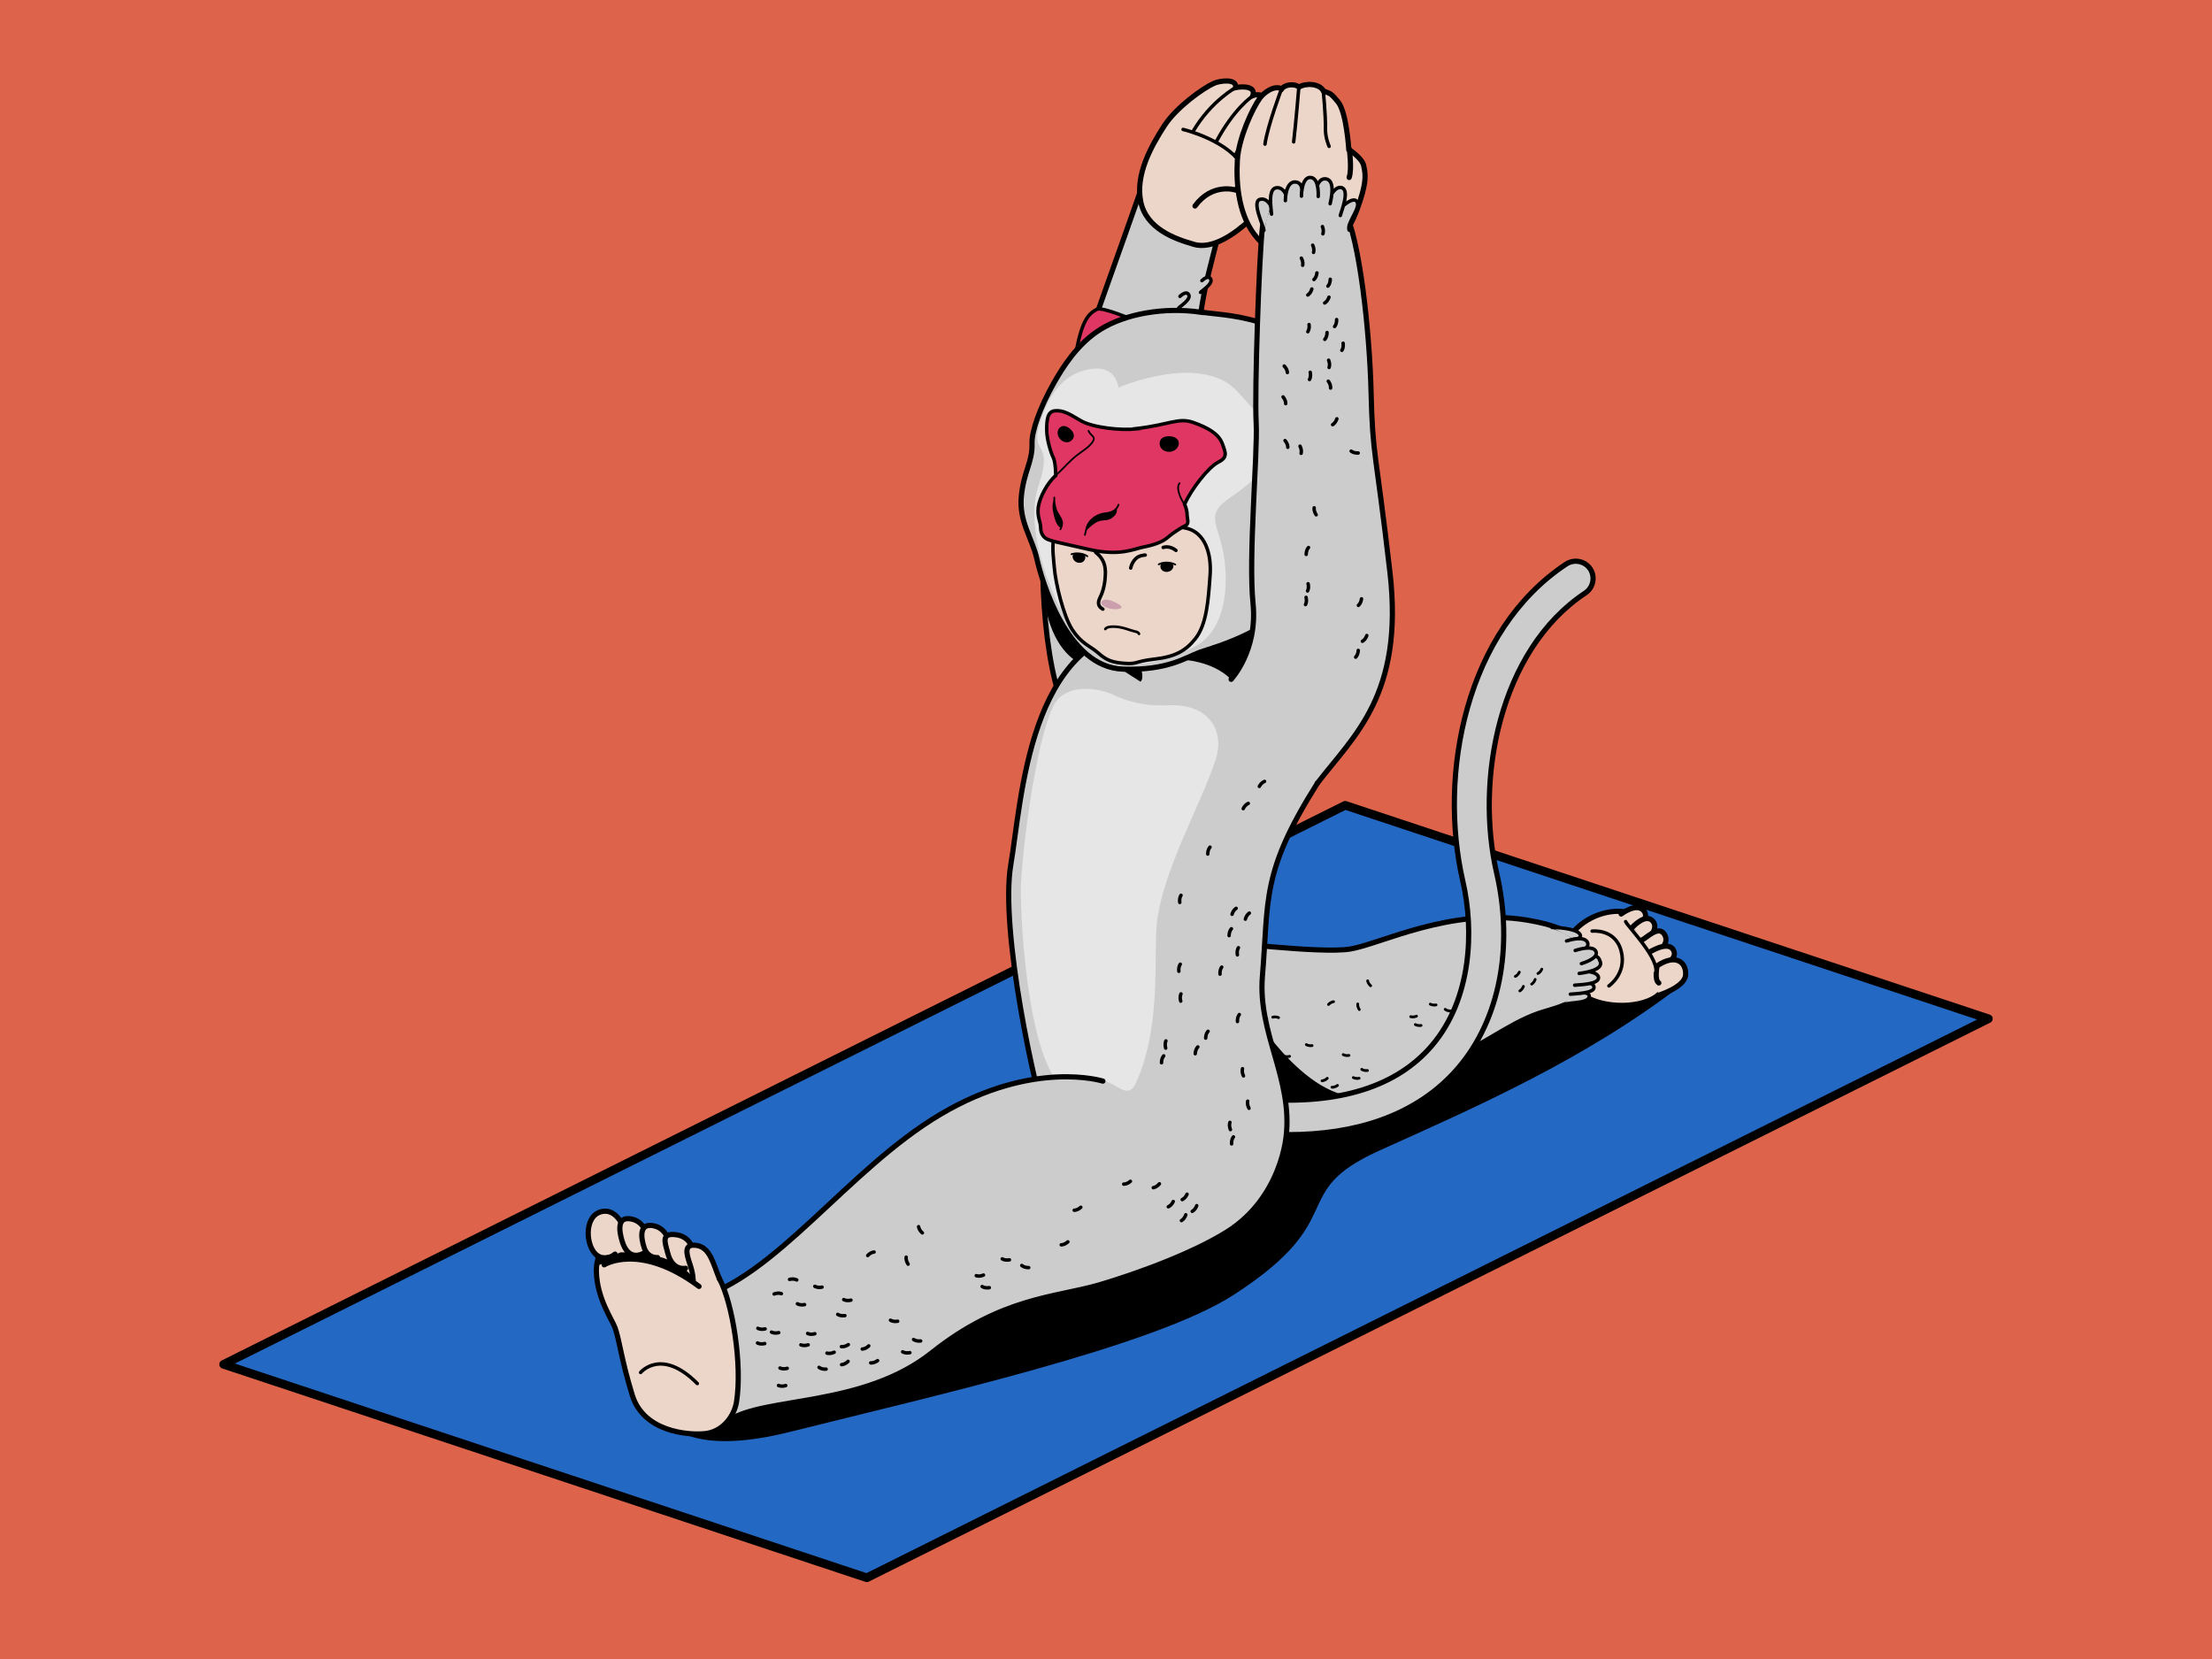 <?xml version="1.0" encoding="UTF-8"?>
<svg xmlns="http://www.w3.org/2000/svg" version="1.1" xmlns:xlink="http://www.w3.org/1999/xlink" viewBox="0 0 1280 960">
  <defs>
    <style>
      .cls-1 {
        fill: #2369c4;
        stroke-linejoin: round;
        stroke-width: 5px;
      }

      .cls-1, .cls-2, .cls-3, .cls-4, .cls-5, .cls-6, .cls-7, .cls-8, .cls-9, .cls-10, .cls-11 {
        stroke: #000;
      }

      .cls-2, .cls-3, .cls-4, .cls-5, .cls-6, .cls-7, .cls-8, .cls-9, .cls-10, .cls-11 {
        stroke-miterlimit: 10;
      }

      .cls-2, .cls-3, .cls-4, .cls-5, .cls-7, .cls-8, .cls-10, .cls-11 {
        stroke-linecap: round;
      }

      .cls-2, .cls-5, .cls-6, .cls-8 {
        stroke-width: 2px;
      }

      .cls-2, .cls-11 {
        fill: #ccc;
      }

      .cls-3, .cls-4, .cls-5, .cls-12, .cls-10 {
        fill: none;
      }

      .cls-3, .cls-7, .cls-11 {
        stroke-width: 3px;
      }

      .cls-13, .cls-7, .cls-8 {
        fill: #ecd6c9;
      }

      .cls-4 {
        stroke-width: 1.5px;
      }

      .cls-14 {
        fill: #dd644b;
      }

      .cls-6, .cls-9 {
        fill: #e03663;
      }

      .cls-15 {
        fill: #cc9fad;
      }

      .cls-16 {
        clip-path: url(#clippath);
      }

      .cls-17 {
        fill: #e6e6e6;
      }
    </style>
    <symbol id="_新增符號" data-name="新增符號" viewBox="0 0 3.3 6">
      <path class="cls-5" d="M2.3,1s-1.3,1.3-1.3,4"/>
    </symbol>
    <clipPath id="clippath">
      <path class="cls-12" d="M358.3,718.2c13.5-2.7,46.7.8,58.1,21.9,7.5,14,13.2,49.6,9.8,71.1-1.4,8.6-8.2,17.4-18.3,18.4-10.3,1-35.5-1.3-42-22.2-6.3-20.4-7.4-31.8-10-39.1-1.7-4.7-10.5-17-10.8-32.6-.1-8.1,2.8-15.4,13.3-17.4Z"/>
    </clipPath>
  </defs>
  <!-- Generator: Adobe Illustrator 28.7.4, SVG Export Plug-In . SVG Version: 1.2.0 Build 166)  -->
  <g>
    <g id="_圖層_1" data-name="圖層_1">
      <rect class="cls-14" x="-437" y="-597.5" width="4992" height="3793"/>
      <g>
        <polygon class="cls-1" points="501.6 913 129.4 789.5 778.4 466 1150.6 589.5 501.6 913"/>
        <path d="M974.1,569.2c-56.4,43.7-121.1,71.9-175.7,96.5-54.6,24.6-15.5,39.1-84.7,83.7-46,29.7-173.5,58.4-256.7,79.2-51,12.7-67.4,0-77.4-10-28.7-28.7,223-166.6,223-166.6l264.9-82.8h106.5Z"/>
        <g>
          <g>
            <path class="cls-11" d="M677.3,375.3s.9-86.5,3.6-111.1c2.7-24.6,12.7-36.4,12.7-65.5s12.3-60.1,12.3-69.6-2.7-10.9-11.8-15.5c-8-4-24.1-32.3-34.6-1.8-7.6,22.1-34.1,95.1-38.7,110.6s-6.4,40.1-13.7,66.5c-7.3,26.4-3.6,98.3,10,123.8"/>
            <path class="cls-2" d="M694.7,169.2c.5-.8,7.3-4.9,5.9-7.7s-5.1.9-5.1.9"/>
            <path class="cls-2" d="M682,178.3c.5-.8,7.3-4.9,5.9-7.7s-5.1.9-5.1.9"/>
          </g>
          <path d="M640.9,387.2s-37.3,6.4-38.2-59.2c-.1-7.7,53.7,21.8,53.7,21.8l-15.5,37.3Z"/>
          <g>
            <g>
              <path class="cls-7" d="M938.2,527.4c15.7,1.1,18.9,15.6,21.3,22.9,2.4,7.3,10.4,15,1.2,24.4s-33.5,9.1-44.4,1.2c-10.9-7.9-15.7-21.1-9.2-32.1,6.5-11,19.8-17.2,31.2-16.4Z"/>
              <path class="cls-5" d="M921.3,538.8s13.4-1.6,16.8,11.5c3.4,13.1-7.1,20.2-7.1,20.2"/>
              <path class="cls-7" d="M947.2,536.9s7.9-5.4,3.9-10c-4.2-4.8-13,2-13,2"/>
              <path class="cls-7" d="M952.8,544.2s7.6-6.6,3.6-11.2c-4.2-4.8-11.7,3.5-11.7,3.5"/>
              <path class="cls-7" d="M958,551.7s8.9-5.1,5.1-11.1c-3.5-5.4-10.2,2.2-13.1,3.4"/>
              <path class="cls-7" d="M961.8,559.1s9.8-4.2,6.4-9.6-14.4,1.9-14.4,1.9"/>
              <path class="cls-7" d="M959.2,576.1s15.7-4.7,16.2-11.9-5.5-12.7-16.5-5.3c0,0-1.7,8.1,1,9.9"/>
              <path class="cls-8" d="M940.7,533.3c1.2,2.9,20.6,22.2,17.2,30.5"/>
            </g>
            <path class="cls-11" d="M704.6,544.6s59.2,7.3,76.5,4.6c17.3-2.7,57.8-24.1,102.4-16.8,15.8,2.6,24.6,6.4,30.9,12.7,6.4,6.4,5.3,24.2,2.7,28.2-5.1,7.8-19,10.5-26.9,13.2-18.2,6.4-33.7,20-55.5,28.2s-87.4,40.1-104.7,37.3c-17.3-2.7-25.5-107.4-25.5-107.4Z"/>
            <g>
              <use width="3.3" height="6" transform="translate(770.9 577.8) rotate(43.2) scale(.8)" xlink:href="#_新增符號"/>
              <use width="3.3" height="6" transform="translate(789.6 568.4) rotate(-49) scale(.8)" xlink:href="#_新增符號"/>
              <use width="3.3" height="6" transform="translate(783.7 581.3) rotate(-33.6) scale(.8)" xlink:href="#_新增符號"/>
              <use width="3.3" height="6" transform="translate(755.4 606.4) rotate(-98.2) scale(.8)" xlink:href="#_新增符號"/>
              <use width="3.3" height="6" transform="translate(738.7 616.7) rotate(-107.9) scale(.8)" xlink:href="#_新增符號"/>
              <use width="3.3" height="6" transform="translate(742.6 613.1) rotate(-105.8) scale(.8)" xlink:href="#_新增符號"/>
              <use width="3.3" height="6" transform="translate(776.8 612.2) rotate(-100) scale(.8)" xlink:href="#_新增符號"/>
              <use width="3.3" height="6" transform="translate(787.4 620.7) rotate(-96.3) scale(.8)" xlink:href="#_新增符號"/>
              <use width="3.3" height="6" transform="translate(782.7 625.5) rotate(-101.4) scale(.8)" xlink:href="#_新增符號"/>
              <use width="3.3" height="6" transform="translate(771.2 631.1) rotate(-126.4) scale(.8)" xlink:href="#_新增符號"/>
              <use width="3.3" height="6" transform="translate(765.7 627.3) rotate(-133.7) scale(.8)" xlink:href="#_新增符號"/>
              <use width="3.3" height="6" transform="translate(761.4 635.3) rotate(-134.8) scale(.8)" xlink:href="#_新增符號"/>
              <use width="3.3" height="6" transform="translate(755.6 637.3) rotate(-115) scale(.8)" xlink:href="#_新增符號"/>
              <use width="3.3" height="6" transform="translate(755.4 629.6) rotate(-123.8) scale(.8)" xlink:href="#_新增符號"/>
              <use width="3.3" height="6" transform="translate(747.3 631.3) rotate(-93.8) scale(.8)" xlink:href="#_新增符號"/>
              <use width="3.3" height="6" transform="translate(853.6 577.2) rotate(-132.1) scale(.8)" xlink:href="#_新增符號"/>
              <use width="3.3" height="6" transform="translate(835.5 585.9) rotate(-91) scale(.8)" xlink:href="#_新增符號"/>
              <use width="3.3" height="6" transform="translate(818.5 594.8) rotate(-99.1) scale(.8)" xlink:href="#_新增符號"/>
              <use width="3.3" height="6" transform="translate(816.3 590.3) rotate(-113) scale(.8)" xlink:href="#_新增符號"/>
              <use width="3.3" height="6" transform="translate(827.2 583) rotate(-100.4) scale(.8)" xlink:href="#_新增符號"/>
              <use width="3.3" height="6" transform="translate(854.7 562.6) rotate(-132.1) scale(.8)" xlink:href="#_新增符號"/>
              <use width="3.3" height="6" transform="translate(864.5 553) rotate(-130.8) scale(.8)" xlink:href="#_新增符號"/>
              <use width="3.3" height="6" transform="translate(866.3 562.4) rotate(-140.5) scale(.8)" xlink:href="#_新增符號"/>
              <use width="3.3" height="6" transform="translate(878.2 566.5) rotate(-154.8) scale(.8)" xlink:href="#_新增符號"/>
              <use width="3.3" height="6" transform="translate(891.3 564.8) rotate(-156.2) scale(.8)" xlink:href="#_新增符號"/>
              <use width="3.3" height="6" transform="translate(880.9 574.8) rotate(-159.6) scale(.8)" xlink:href="#_新增符號"/>
              <use width="3.3" height="6" transform="translate(887.8 570.8) rotate(-161.1) scale(.8)" xlink:href="#_新增符號"/>
              <use width="3.3" height="6" transform="translate(730.6 635.6) rotate(-107.1) scale(.8)" xlink:href="#_新增符號"/>
              <use width="3.3" height="6" transform="translate(740.2 586.9) rotate(76.5) scale(.8)" xlink:href="#_新增符號"/>
              <use width="3.3" height="6" transform="translate(733.1 587.4) rotate(69.5) scale(.8)" xlink:href="#_新增符號"/>
            </g>
            <path d="M718.3,575.6s-3.6,10.1-7,23.9c4.2,25.8,10.5,51.3,18.9,52.6,9.5,1.5,33.8-7.5,57.2-17.3h0c-36.5.9-69.1-59.2-69.1-59.2Z"/>
            <g>
              <path class="cls-2" d="M898.1,536.7c1.9-.1,13.6.4,16,3.7,2,2.8-3.2,3.1-3.2,3.1"/>
              <path class="cls-2" d="M906.5,544.5c1.9-.6,10.2-3.1,12.1.8,1.6,3.3-4.6,5.5-4.6,5.5"/>
              <path class="cls-2" d="M903,582.2c3.3-2.7,14.6-1.1,16.4-4.8s-6.6-3.2-6.6-3.2"/>
              <path class="cls-2" d="M908.7,575.3c1.8-.3,14.1-.3,13.7-4.1-.3-3.3-8.3-3.4-8.3-3.4"/>
              <path class="cls-2" d="M911.2,570.1c2-.3,14.2-.3,13.8-4.5-.4-3.6-9.2-3.7-9.2-3.7"/>
              <path class="cls-2" d="M913.8,563.3c2-.3,13.8-1.7,12.3-6.6s-3.8-2.9-6.1-2.4c-2,.4-3.7,1.2-3.7,1.2"/>
              <path class="cls-2" d="M911.5,550c1.9-.6,10.7-3.3,12.1.8,1.4,4-8.5,6.8-8.5,6.8"/>
            </g>
          </g>
          <path class="cls-11" d="M744.9,656.7c-5.2,0-10.5-.2-15.9-.6-5.5-.4-9.7-5.2-9.3-10.7.4-5.5,5.1-9.7,10.7-9.3,44.9,3.1,78-7.4,98.2-31.1,23.1-27.1,24.4-66.8,17.9-95-14.3-62.1,1.6-145.1,59.8-183.6,4.6-3,10.8-1.8,13.9,2.8,3,4.6,1.8,10.8-2.8,13.9-50,33.1-63.8,108.3-51.3,162.3,9.8,42.6,1.6,84.7-22.2,112.5-11.6,13.6-26.7,23.8-45,30.3-15.7,5.6-33.8,8.4-53.9,8.4Z"/>
          <path class="cls-11" d="M762.4,453.1c-32.8,51.9-28.2,67.4-31.9,112-2.7,33,17.7,59.3,13.7,92.8-2,16.5-13.2,51.6-53.7,63.7-36.4,10.9-69.2-26.4-82.8-64.6-9.1-25.5-29.1-119.2-22.8-156.6,6.4-37.3,10-132,78.3-137.5,63.7-5.1,130.6,40.4,99.2,90.1Z"/>
          <path class="cls-17" d="M645.4,402.6c11.3,5,20.6,5.9,30.9,5.5,23.7-.9,32.3,15,27.3,30.9-8.2,26.4-33.7,69.2-34.6,101-.7,22.8,1.5,57.6-11.6,86.5-5.2,11.5-11.9-1.9-23-1.9s-20.1,7.3-26.4-4.6c-14.4-27.1-17.3-89.2-17.3-103.8,0-20.9,10.1-100.4,21.8-112,9-8.8,24.6-5.5,32.8-1.8Z"/>
          <path d="M712.3,393.1s15.5-16.4,12.7-43.7c0,0-22.8-4.2-35,.5-26.7,10.2-19.1,31.9-19.1,31.9,30-2.7,41.4,11.4,41.4,11.4Z"/>
          <path d="M656.4,378.1s7.3,12.7,3.6,16.4c0,0-15.5-10-27.3-17.3s23.7.9,23.7.9Z"/>
          <g>
            <path class="cls-11" d="M638.2,625.6s-40-12.7-93.8,19.1-96,95.1-142.5,107,1,82.5,20,70.1c20.9-13.7,77.4-7.3,117.4-39.1,40.1-31.9,71.6-31.9,96.5-39.1,21.8-6.4,58-19.4,78.2-33.4"/>
            <g>
              <use width="3.3" height="6" transform="translate(504.8 722.2) rotate(43.2)" xlink:href="#_新增符號"/>
              <use width="3.3" height="6" transform="translate(529.3 710.9) rotate(-49)" xlink:href="#_新增符號"/>
              <use width="3.3" height="6" transform="translate(521.9 727.9) rotate(-33.6)" xlink:href="#_新增符號"/>
              <use width="3.3" height="6" transform="translate(484.1 763) rotate(-98.2)" xlink:href="#_新增符號"/>
              <use width="3.3" height="6" transform="translate(463.2 780.7) rotate(-107.9)" xlink:href="#_新增符號"/>
              <use width="3.3" height="6" transform="translate(467 774.1) rotate(-105.8)" xlink:href="#_新增符號"/>
              <use width="3.3" height="6" transform="translate(514.7 766.4) rotate(-100)" xlink:href="#_新增符號"/>
              <use width="3.3" height="6" transform="translate(527.9 777.5) rotate(-96.3)" xlink:href="#_新增符號"/>
              <use width="3.3" height="6" transform="translate(521.8 784.7) rotate(-101.4)" xlink:href="#_新增符號"/>
              <use width="3.3" height="6" transform="translate(504.4 791.1) rotate(-126.4)" xlink:href="#_新增符號"/>
              <use width="3.3" height="6" transform="translate(499.8 783) rotate(-133.7)" xlink:href="#_新增符號"/>
              <use width="3.3" height="6" transform="translate(487.9 792) rotate(-134.8)" xlink:href="#_新增符號"/>
              <use width="3.3" height="6" transform="translate(478.6 785.5) rotate(-115)" xlink:href="#_新增符號"/>
              <use width="3.3" height="6" transform="translate(487.3 781.7) rotate(-123.8)" xlink:href="#_新增符號"/>
              <use width="3.3" height="6" transform="translate(473.1 793.6) rotate(-93.8)" xlink:href="#_新增符號"/>
              <use width="3.3" height="6" transform="translate(614.9 722.7) rotate(-132.1)" xlink:href="#_新增符號"/>
              <use width="3.3" height="6" transform="translate(590.3 734.6) rotate(-91)" xlink:href="#_新增符號"/>
              <use width="3.3" height="6" transform="translate(567.7 746.9) rotate(-99.1)" xlink:href="#_新增符號"/>
              <use width="3.3" height="6" transform="translate(564.9 740.7) rotate(-113)" xlink:href="#_新增符號"/>
              <use width="3.3" height="6" transform="translate(579.4 730.9) rotate(-100.4)" xlink:href="#_新增符號"/>
              <use width="3.3" height="6" transform="translate(622.4 702.7) rotate(-132.1)" xlink:href="#_新增符號"/>
              <use width="3.3" height="6" transform="translate(651 687.6) rotate(-130.8)" xlink:href="#_新增符號"/>
              <use width="3.3" height="6" transform="translate(668.5 689.5) rotate(-140.5)" xlink:href="#_新增符號"/>
              <use width="3.3" height="6" transform="translate(677.7 700.2) rotate(-154.8)" xlink:href="#_新增符號"/>
              <use width="3.3" height="6" transform="translate(685.8 696) rotate(-156.2)" xlink:href="#_新增符號"/>
              <use width="3.3" height="6" transform="translate(691.7 702.7) rotate(-159.6)" xlink:href="#_新增符號"/>
              <use width="3.3" height="6" transform="translate(685.5 708) rotate(-161.1)" xlink:href="#_新增符號"/>
              <use width="3.3" height="6" transform="translate(450.2 804.2) rotate(-107.1)" xlink:href="#_新增符號"/>
              <use width="3.3" height="6" transform="translate(461.5 738.2) rotate(76.5)" xlink:href="#_新增符號"/>
              <use width="3.3" height="6" transform="translate(452.3 746.1) rotate(69.5)" xlink:href="#_新增符號"/>
              <use width="3.3" height="6" transform="translate(487.8 754.5) rotate(-103.7)" xlink:href="#_新增符號"/>
              <use width="3.3" height="6" transform="translate(471 746.8) rotate(-101.8)" xlink:href="#_新增符號"/>
              <use width="3.3" height="6" transform="translate(460.9 756.9) rotate(-101.6)" xlink:href="#_新增符號"/>
              <use width="3.3" height="6" transform="translate(438.1 771.1) rotate(-103.3)" xlink:href="#_新增符號"/>
              <use width="3.3" height="6" transform="translate(437.9 779.6) rotate(-103.5)" xlink:href="#_新增符號"/>
              <use width="3.3" height="6" transform="translate(446 773.3) rotate(-103.6)" xlink:href="#_新增符號"/>
              <use width="3.3" height="6" transform="translate(451 794.1) rotate(-105.6)" xlink:href="#_新增符號"/>
            </g>
            <g>
              <path class="cls-7" d="M358.3,718.2c13.5-2.7,46.7.8,58.1,21.9,7.5,14,13.2,49.6,9.8,71.1-1.4,8.6-8.2,17.4-18.3,18.4-10.3,1-35.5-1.3-42-22.2-6.3-20.4-7.4-31.8-10-39.1-1.7-4.7-10.5-17-10.8-32.6-.1-8.1,2.8-15.4,13.3-17.4Z"/>
              <g class="cls-16">
                <path d="M339.1,727.1c0,3.6.9,8.2,10.9,3.6s19.6-2,31.2.8c11.6,2.8,21.7,14,21.7,11.6,0-2.4-9.6-19.3-44.2-18.4s-19.6,2.3-19.6,2.3Z"/>
              </g>
              <path class="cls-7" d="M364.3,721.4c-1.9-9.8-6.7-22.7-16.5-20.2-10.1,2.6-9,20.6-2.1,25.4-.2,3.2,8.9.5,8.9.5"/>
              <path class="cls-7" d="M375.3,722c-.1-8.2-2.8-15.5-10.5-16.7-7.6-1.2-6.7,6.6-4.8,12.9,3.6,12.2,12,7.2,12,7.2"/>
              <path class="cls-7" d="M388.1,725.9c-.1-8.2-2.8-15.5-10.5-16.7-7.6-1.2-6.9,6.7-4.8,12.9,2.1,6.2,7.7,5.6,7.7,5.6"/>
              <path class="cls-7" d="M401.7,728.9c-.1-8.2-3.6-13.9-11.3-14.5-7.7-.7-5.7,4.4-4,10.7,2.7,10.6,10.3,8.8,10.3,8.8"/>
              <path class="cls-7" d="M401.1,741.2s.2-3.6-1.9-9.8c-2.1-6.2-3.6-11.9,4-10.7,7.7,1.2,9.5,10.5,13.1,19.4"/>
              <path class="cls-5" d="M370.7,794.2s12-14.6,32.8,6.4"/>
              <path class="cls-3" d="M349.6,731.9s20.5-13.1,54.9,12.5"/>
              <path class="cls-3" d="M345.7,726.7s5.1,3.2,10.2-1"/>
            </g>
          </g>
          <g>
            <path class="cls-6" d="M622.2,207.1c3.5-22.2,7.9-25.6,12.5-28.1,3.1-1.7,22.2,6.6,22.2,6.6l-34.7,21.5Z"/>
            <path class="cls-11" d="M695.1,180.7c-21.8-3.2-43.8,1-58,9.7-13.9,8.5-22.5,22.9-27.1,30.9-8.4,14.8-13.1,28.5-12.8,35.4.3,10.8-4.8,16-6.2,30.6-1.4,14.6,6.3,24,9,36.1s17.3,62.8,49.8,63.8c26,.9,36.6-6.9,44.3-9.7,7.6-2.8,51-13.5,64.6-45.1,13.5-31.6,17.4-66,14.2-87.9-3.1-21.9-11.7-46.6-37.5-55.9-18.4-6.6-29.7-6.4-40.3-8Z"/>
            <path class="cls-17" d="M647.3,224.2s47.8-20.5,68.7,2.3c20.9,22.8,33.2,36-4.1,61.4-12.7,8.7-8.9,13.3-5.5,25.5,5.2,18.4,5.2,50.7-15.5,61-34.6,17.3-51,8.5-62.8-.9-11.8-9.4-37.3-61.9-27.3-91.9,10-30-7.3-15.5,2.7-41.9,4.3-11.4,12.5-25.2,30-26.4,12.5-.9,13.7,10.9,13.7,10.9Z"/>
            <g>
              <path class="cls-8" d="M687.4,305.9c9.3,2.6,13.9,13.5,12.8,27.4-1,13.9-1.9,28-8.5,36.3-5.5,6.9-11.5,10.4-23.6,11.8-11.8,1.3-9.4,3.1-18.1,2.4-8.7-.7-11.1-3.1-15.3-6.6-4.2-3.5-9-4.9-14.2-12.8-5.2-8-9.7-27.1-10.4-35.8-.7-8.7-3.8-26,9.4-25.7,13.2.3,18.4,4.2,33.3,3.5,14.9-.7,26.4-2.8,34.6-.5Z"/>
              <path class="cls-4" d="M639.6,364c.7-1,2.1-1.4,4.9-1.4,4.9,0,10.1,2.4,12.2,2.8,2.1.3,2.4,1.4,2.4,1.4"/>
              <g>
                <path d="M679,327.1c.2,1.8-1.2,3.5-3.3,3.8s-3.9-.9-4.2-2.7c-.2-1.8.7-3,2.8-3.3s4.4.5,4.6,2.3Z"/>
                <path class="cls-13" d="M668.8,327.9s1.7-2.4,6.3-2.4,6.6,2.4,6.6,2.4v-5.5c-.1,0-12.6,1.8-12.6,1.8l-.3,3.7Z"/>
                <path class="cls-10" d="M670.5,326.6c1-.6,2.5-1.1,4.6-1.1s3.9.6,5,1.2"/>
              </g>
              <g>
                <path d="M620.8,321.3c-.5,1.7.7,3.6,2.6,4.2,2,.6,4-.3,4.5-2.1.5-1.7-.3-3.1-2.2-3.7s-4.4-.2-4.9,1.5Z"/>
                <path class="cls-13" d="M618.1,321.7s2.4-2.1,6.9-1.4c4.5.7,5.8,3.4,5.8,3.4l-1-5.7h-10.2l-1.4,3.8Z"/>
                <path class="cls-10" d="M629.2,321.9c-.9-.7-2.2-1.3-4.2-1.6-2.1-.3-3.8,0-5,.4"/>
              </g>
              <path class="cls-5" d="M662.7,321.2s-3.8,0-5.9,2.5c-2.1,2.4-2.5,5-2.5,5"/>
              <path class="cls-5" d="M634,319.6c4.5,3.5,6,7.6,5.6,13.5-.3,5.9-1.7,10.1-3.1,12.8-1.4,2.8-1.2,5,1.7,6.6"/>
              <path class="cls-15" d="M639.3,347c2.8-.3,6.2,1.6,7.5,2.3,1.6.9,3.6,2.3.9,3-2.8.7-7.8-.2-9.7-2.1s0-3,1.4-3.1Z"/>
              <path class="cls-5" d="M673.1,316.8s3.5-1.4,7.4,1.7"/>
              <path class="cls-5" d="M626.3,313s-3.2-1.9-7.6.5"/>
            </g>
            <g>
              <path class="cls-6" d="M657.6,248c19.2-2.2,24.3-6.6,33-3.5,8.7,3.1,14.6,6.6,16.7,12.2,2.1,5.6,3.1,8-2.4,10.8-5.6,2.8-15.6,15.6-19.4,24.3,0,0,1.4,3.1,1.4,5.6s1.4,5.6-.7,6.6c-2.1,1-7.3,4.2-10.4,6.9-3.1,2.8-8.3,4.5-13.9,5.6-5.6,1-13.5,5.6-31.9,1.4-18.4-4.2-20.5-4.5-23.3-5.6-2.8-1-4.5-3.5-4.5-6.9s-2.1-6.3-1.4-11.8c.7-5.6,5.2-14.2,10.1-18.4,0,0,0-7.6-1.4-10.4-1.4-2.8-3.8-10.4-3.8-16s.3-10.8,4.9-11.1c4.5-.3,7.6,1.4,14.6,5.6,6.9,4.2,23.6,5.9,32.6,4.9Z"/>
              <path class="cls-10" d="M685.4,291.8c-2.1-2.8-5.2-9.7-2.8-12.2"/>
              <path class="cls-10" d="M610.8,275.1c2.3-1.7,5.1-5.1,9.7-9.4s10.1-6.6,12.2-10.8c1.2-2.3-1.7-2.8-2.8-5.6"/>
              <path class="cls-10" d="M610.1,287.9c-.3,2.8.7,6.9,1.7,8.7,1,1.7,3.1,4.5,2.8,6.6s-1,3.1-1,3.1"/>
              <path class="cls-10" d="M627.8,309.5c.7-2.4.7-5.2,3.1-8,2.4-2.8,5.9-4.2,9-4.5s6.3-1.7,7.3-4.9"/>
              <path d="M682.1,255.8c.4,2.7-1.8,5.2-4.8,5.6-3,.4-5.8-1.4-6.2-4-.4-2.7,1.1-4.5,4.1-4.9s6.5.7,6.9,3.4Z"/>
              <path d="M613.5,247.2c-1.9,1.5-2,4.5-.2,6.7s4.7,2.7,6.6,1.1,2-3.6.3-5.8c-1.8-2.2-4.7-3.6-6.6-2Z"/>
              <path d="M639.9,297c-3.1.3-6.6,1.7-9,4.5-1.8,2-2.2,4-2.6,5.9,1.3-1.4,3-3.1,5.1-4.5,4.5-3.1,6.8-.5,10.6-3.6,2.7-2.2,2.3-3.8,2.2-5.1-1.5,1.7-3.8,2.6-6.2,2.8Z"/>
              <path d="M610,289.2c-1,1.6-1.2,4.3-.6,7.1.7,2.9,1.6,8,4.6,9.2.2-.5.4-1.3.6-2.2.3-2.1-1.7-4.9-2.8-6.6-.9-1.5-1.8-4.8-1.8-7.5Z"/>
            </g>
            <path class="cls-9" d="M749.7,207.1s11.3-7.8,16.5-11.2c4.9-3.1,6.4-.3,6.7,2.5,1,8.3,4.5,22.9,4.5,32.6s-7.6,31.9-15.6,33c-8,1-16.3-30.6-12.2-56.9Z"/>
          </g>
          <g>
            <path class="cls-7" d="M690.7,141.4c10.9,3.1,23.6-5.8,32.8-14.3,9.2-8.5,16.4-17.5,16.1-21.9-.3-4.5-4.1-6.1-7.5-6.5,0,0,9.9-16.9,8.6-24.4-.7-4.3-2.4-8.4-4.8-11.8-.6-5.2-5.4-9-10.9-7.2,1.8-5.5-6.1-5.4-10-4.6.9-5.5-9.5-3.9-12.5-2.5-6.5,2.9-21.8,13.9-28.7,24.5-7.7,11.9-16.9,28.4-13.7,44,3.2,15.6,19.6,21.5,30.5,24.6Z"/>
            <path class="cls-5" d="M684.6,74.9s27.3,6.4,35.5,22.8"/>
            <path class="cls-3" d="M732.3,98.2s-13.8,8.4-17.6,11.7c0,0-13.3-4.2-23.2,9.3"/>
            <path class="cls-5" d="M715.5,50.4s-14.7,7.8-25.2,25.8"/>
            <path class="cls-5" d="M724.6,55.8s-10.3,6.6-20.9,26.4"/>
            <path class="cls-5" d="M735.9,62.5s-11.4,7.1-21.3,27.9"/>
          </g>
          <g>
            <path class="cls-7" d="M765.2,145.1c11.2-2.8,18-16.9,21.9-29.1,3.9-12.1,2.9-15.8,2-20.2s-8.6-9.3-8.6-9.3c0,0-1.3-21.5-6.2-27.5s-4.7-4.6-8.5-6.4c-2.4-4.5-10.6-4.5-14.1-2.2-2.9-2.3-8.3-1.4-10,1-4.7-2.4-10.6,2.6-12.6,5.3-4.3,5.9-12.4,23.2-13.1,36.1-.8,14.4.9,32.7,11.5,44.9,10.6,12.2,26.5,10.1,37.7,7.4Z"/>
            <path class="cls-3" d="M780.8,86.3s1.6,11.7-.1,16.4"/>
            <path class="cls-5" d="M741.6,51.3s-8.3,22.1-9.6,32.1"/>
            <path class="cls-5" d="M751.6,50.3s-1.7,20.8-3,31.8"/>
            <path class="cls-5" d="M765.7,52.6s1.4,12.7,1.3,22.6c0,4.8,2.1,9.5,2.1,9.5"/>
          </g>
          <path class="cls-11" d="M762.4,453.1c20.9-27.3,50.1-51,41.9-122-8.2-71-10-66.5-10.9-103.8-.8-34.8-6.6-89.4-15.5-105.6-5.5-10-14.6-12.7-24.6-12.7s-20.9,6.4-22.8,22.8-4.6,94.7-3.6,112.9c.9,18.2-4.6,77.4-1.8,104.7,2.7,27.3-12.7,43.7-12.7,43.7"/>
          <g>
            <path class="cls-2" d="M731.4,133.2c-.1-2-7.2-16.4-2.4-17.8,4.1-1.2,6.3,3.7,6.3,3.7"/>
            <path class="cls-2" d="M735.8,123.9c0-2-2.4-14.3,2.5-15.2,4.2-.8,5.9,4.2,5.9,4.2"/>
            <path class="cls-2" d="M743.8,116.1c0-2,.5-10.8,5.5-10.8s4.2,6.8,4.2,6.8"/>
            <path class="cls-2" d="M780.7,133.2c-1.7-4.2,7.6-13.6,4.2-16.9-2.5-2.5-9.3,4.2-9.3,4.2"/>
            <path class="cls-2" d="M775.6,124.7c.4-2,5.7-14.6.8-16.1-4.1-1.3-7.6,6.8-7.6,6.8"/>
            <path class="cls-2" d="M769.7,117.9c.4-2,3.4-13.6-2.5-14.4-2.7-.4-4.6,2.2-5,4.6-.3,2-.1,3.9-.1,3.9"/>
            <path class="cls-2" d="M753.1,113.5c0-2,.5-11.4,5.5-10.8,4.9.6,4.2,11,4.2,11"/>
          </g>
          <g>
            <use width="3.3" height="6" transform="translate(756.3 153.3) rotate(151.6) scale(1)" xlink:href="#_新增符號"/>
            <use width="3.3" height="6" transform="translate(762.6 146) rotate(155.3) scale(1)" xlink:href="#_新增符號"/>
            <use width="3.3" height="6" transform="translate(768.9 197.4) rotate(-179.8) scale(1)" xlink:href="#_新增符號"/>
            <use width="3.3" height="6" transform="translate(778.9 203.4) rotate(172) scale(1)" xlink:href="#_新增符號"/>
            <use width="3.3" height="6" transform="translate(759.2 192.6) rotate(171.8) scale(1)" xlink:href="#_新增符號"/>
            <use width="3.3" height="6" transform="translate(771.6 212.7) rotate(158.3) scale(1)" xlink:href="#_新增符號"/>
            <use width="3.3" height="6" transform="translate(760.2 220.1) rotate(167.9) scale(1)" xlink:href="#_新增符號"/>
            <use width="3.3" height="6" transform="translate(746.4 232.9) rotate(140.6) scale(1)" xlink:href="#_新增符號"/>
            <use width="3.3" height="6" transform="translate(747.3 214.7) rotate(136.1) scale(1)" xlink:href="#_新增符號"/>
            <use width="3.3" height="6" transform="translate(774.6 189.9) rotate(178.3) scale(1)" xlink:href="#_新增符號"/>
            <use width="3.3" height="6" transform="translate(758.7 172.3) rotate(-164) scale(1)" xlink:href="#_新增符號"/>
            <use width="3.3" height="6" transform="translate(762.5 163) rotate(-173.6) scale(1)" xlink:href="#_新增符號"/>
            <use width="3.3" height="6" transform="translate(768.4 177) rotate(-161.6) scale(1)" xlink:href="#_新增符號"/>
            <use width="3.3" height="6" transform="translate(772.4 224) rotate(143.7) scale(1)" xlink:href="#_新增符號"/>
            <use width="3.3" height="6" transform="translate(755.4 262.2) rotate(153.5) scale(1)" xlink:href="#_新增符號"/>
            <use width="3.3" height="6" transform="translate(747.6 258.1) rotate(139.6) scale(1)" xlink:href="#_新增符號"/>
            <use width="3.3" height="6" transform="translate(770.7 166.6) rotate(-179.2) scale(1)" xlink:href="#_新增符號"/>
            <use width="3.3" height="6" transform="translate(773 247.4) rotate(-161.9) scale(1)" xlink:href="#_新增符號"/>
            <use width="3.3" height="6" transform="translate(781 263.4) rotate(-93.1) scale(1)" xlink:href="#_新增符號"/>
            <use width="3.3" height="6" transform="translate(758 294.3) rotate(-34) scale(1)" xlink:href="#_新增符號"/>
            <use width="3.3" height="6" transform="translate(788.2 351.6) rotate(-172.5) scale(1)" xlink:href="#_新增符號"/>
            <use width="3.3" height="6" transform="translate(790.2 372.8) rotate(-160.6) scale(1)" xlink:href="#_新增符號"/>
            <use width="3.3" height="6" transform="translate(786.7 381.4) rotate(-176.9) scale(1)" xlink:href="#_新增符號"/>
            <use width="3.3" height="6" transform="translate(754.9 315.8) rotate(.7) scale(1)" xlink:href="#_新增符號"/>
            <use width="3.3" height="6" transform="translate(759.1 342.4) rotate(166.3) scale(1)" xlink:href="#_新增符號"/>
            <use width="3.3" height="6" transform="translate(757.9 350.3) rotate(166.7) scale(1)" xlink:href="#_新增符號"/>
            <use width="3.3" height="6" transform="translate(768 135.4) rotate(158.5) scale(1)" xlink:href="#_新增符號"/>
            <use width="3.3" height="6" transform="translate(730.2 450.2) rotate(28.2) scale(1)" xlink:href="#_新增符號"/>
            <use width="3.3" height="6" transform="translate(720.7 463) rotate(26) scale(1)" xlink:href="#_新增符號"/>
            <use width="3.3" height="6" transform="translate(697.9 489.2) rotate(.2) scale(1)" xlink:href="#_新增符號"/>
            <use width="3.3" height="6" transform="translate(681 517.4) rotate(-8.1) scale(1)" xlink:href="#_新增符號"/>
            <use width="3.3" height="6" transform="translate(680.6 557.2) rotate(-6.5) scale(1)" xlink:href="#_新增符號"/>
            <use width="3.3" height="6" transform="translate(680.9 574.8) rotate(-16.1) scale(1)" xlink:href="#_新增符號"/>
            <use width="3.3" height="6" transform="translate(672.2 602) rotate(-16.1) scale(1)" xlink:href="#_新增符號"/>
            <use width="3.3" height="6" transform="translate(671.1 610) rotate(-.3) scale(1)" xlink:href="#_新增符號"/>
            <use width="3.3" height="6" transform="translate(690.9 604.7) rotate(3.1) scale(1)" xlink:href="#_新增符號"/>
            <use width="3.3" height="6" transform="translate(696.8 595.7) rotate(1.3) scale(1)" xlink:href="#_新增符號"/>
            <use width="3.3" height="6" transform="translate(704.6 558.8) rotate(-4.4) scale(1)" xlink:href="#_新增符號"/>
            <use width="3.3" height="6" transform="translate(710.3 536.4) rotate(.7) scale(1)" xlink:href="#_新增符號"/>
            <use width="3.3" height="6" transform="translate(721 526.8) rotate(15.4) scale(1)" xlink:href="#_新增符號"/>
            <use width="3.3" height="6" transform="translate(713.4 524) rotate(16.5) scale(1)" xlink:href="#_新增符號"/>
            <use width="3.3" height="6" transform="translate(714.2 547.8) rotate(-9.8) scale(1)" xlink:href="#_新增符號"/>
            <use width="3.3" height="6" transform="translate(714.8 586.2) rotate(-3.2) scale(1)" xlink:href="#_新增符號"/>
            <use width="3.3" height="6" transform="translate(716.5 618.5) rotate(-25.6) scale(1)" xlink:href="#_新增符號"/>
            <use width="3.3" height="6" transform="translate(719.5 637.4) rotate(-28.3) scale(1)" xlink:href="#_新增符號"/>
            <use width="3.3" height="6" transform="translate(711.4 657) rotate(-3.2) scale(1)" xlink:href="#_新增符號"/>
            <use width="3.3" height="6" transform="translate(709.2 649.4) rotate(-22) scale(1)" xlink:href="#_新增符號"/>
          </g>
        </g>
      </g>
    </g>
  </g>
</svg>